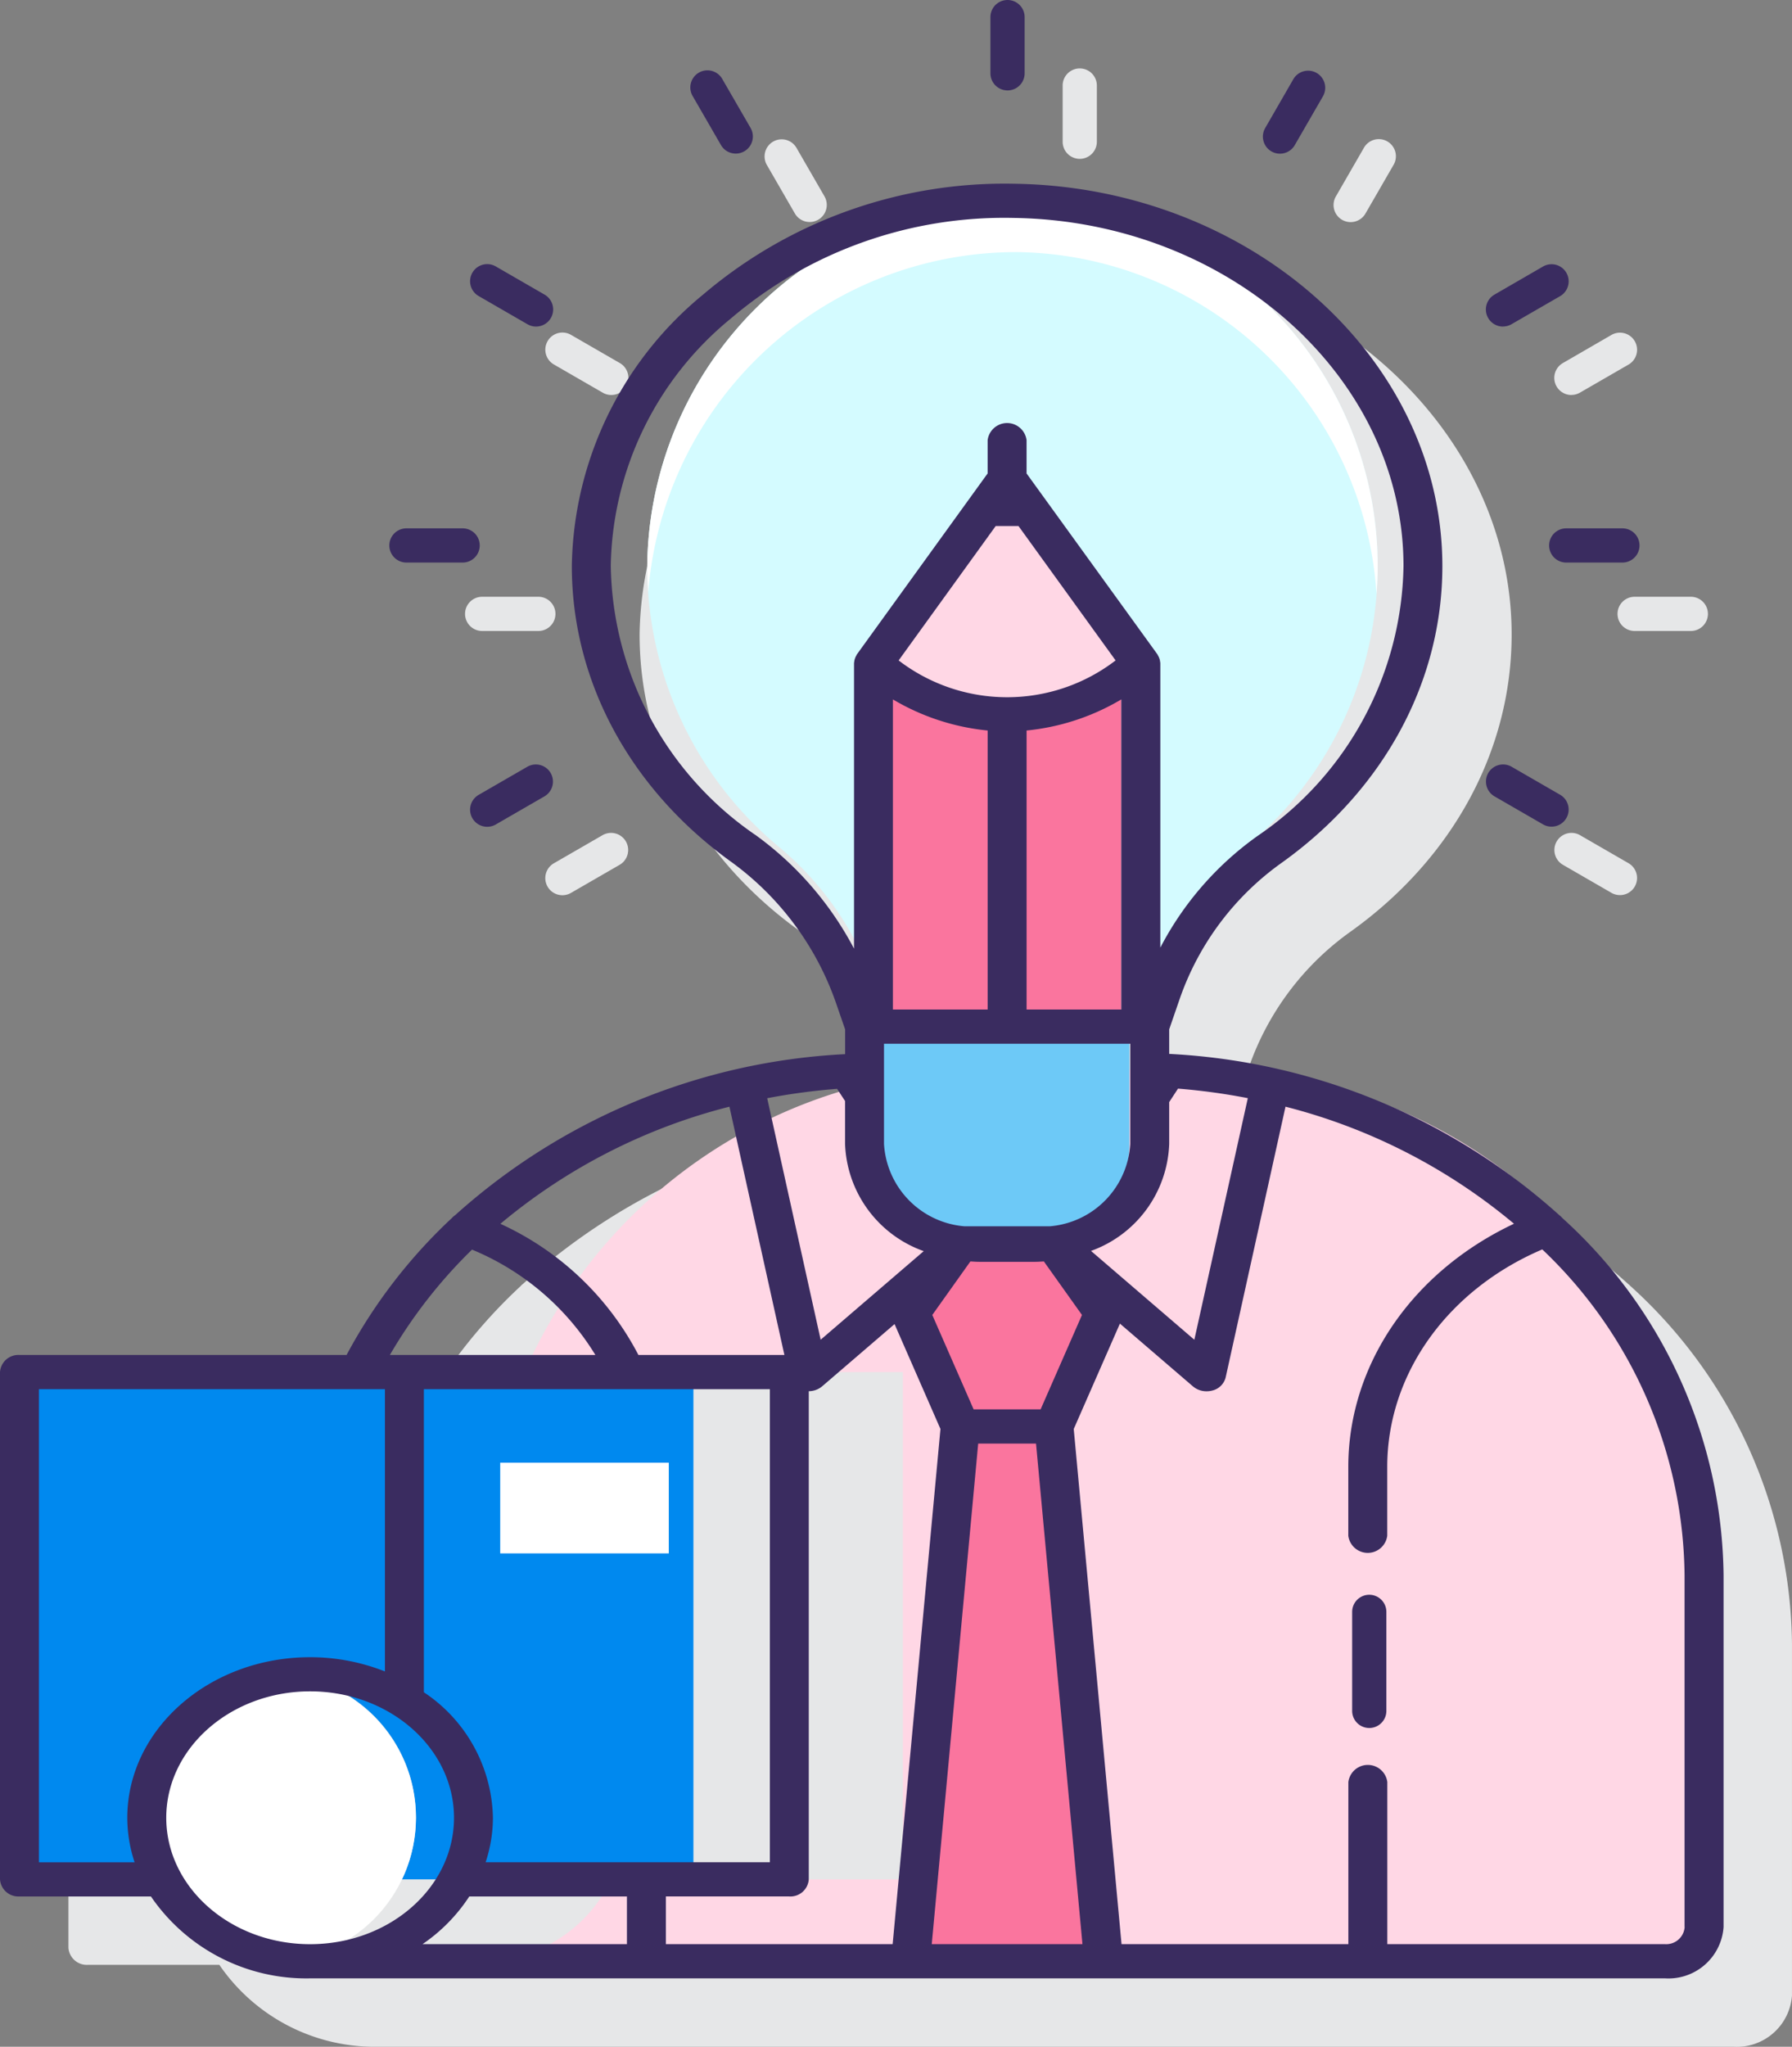 <svg xmlns="http://www.w3.org/2000/svg" width="104.781" height="119.646" viewBox="0 0 104.781 119.646">
  <rect x="0" y="0" width="104.781" height="119.646" fill="#808080" stroke="none"/>
  <g id="creative-teaching" transform="translate(-17.735 -4.176)">
    <path id="Path_41" data-name="Path 41" d="M113.079,79.365a1.1,1.1,0,0,0-.155-.143A36.843,36.843,0,0,0,90.1,69.774v-1.3l.653-1.893a16.293,16.293,0,0,1,5.97-7.958c5.971-4.275,9.4-10.6,9.4-17.358,0-12.153-11.251-22.2-25.08-22.391a27.227,27.227,0,0,0-18.21,6.482,20.972,20.972,0,0,0-7.7,15.867c-.014,6.718,3.365,13.027,9.271,17.31a17.125,17.125,0,0,1,6.181,8.3l.566,1.639v1.3a36.846,36.846,0,0,0-22.826,9.448,1,1,0,0,0-.156.144,30.8,30.8,0,0,0-6.184,8.015H22.874a1.076,1.076,0,0,0-1.138,1v29.654a1.076,1.076,0,0,0,1.138,1h7.686a11.008,11.008,0,0,0,9.307,4.788H119.1a3.232,3.232,0,0,0,3.415-3v-20.56a28.585,28.585,0,0,0-9.437-20.9Z" fill="#e6e7e8"/>
    <path id="Path_42" data-name="Path 42" d="M42.579,41.061h3.286a1,1,0,0,0,0-2H42.579a1,1,0,0,0,0,2Z" transform="translate(3.348)" fill="#e6e7e8"/>
    <path id="Path_43" data-name="Path 43" d="M100.063,40.061a1,1,0,0,0,1,1h3.286a1,1,0,0,0,0-2h-3.286A1,1,0,0,0,100.063,40.061Z" transform="translate(12.251)" fill="#e6e7e8"/>
    <path id="Path_44" data-name="Path 44" d="M46.217,25.485l2.846,1.643a1,1,0,1,0,1-1.732l-2.846-1.643a1,1,0,1,0-1,1.732Z" transform="translate(3.91)" fill="#e6e7e8"/>
    <path id="Path_45" data-name="Path 45" d="M96.866,54.727l2.845,1.643a1,1,0,0,0,1-1.732l-2.845-1.643a1,1,0,0,0-1,1.732Z" transform="translate(12.251)" fill="#e6e7e8"/>
    <path id="Path_46" data-name="Path 46" d="M58.8,16.66a1,1,0,0,0,1.732-1l-1.643-2.845a1,1,0,0,0-1.732,1Z" transform="translate(5.415)" fill="#e6e7e8"/>
    <path id="Path_47" data-name="Path 47" d="M73.464,13.462a1,1,0,0,0,1-1V9.176a1,1,0,0,0-2,0v3.286A1,1,0,0,0,73.464,13.462Z" transform="translate(7.406)" fill="#e6e7e8"/>
    <path id="Path_48" data-name="Path 48" d="M49.062,52.995l-2.846,1.643a1,1,0,1,0,1,1.732l2.846-1.643a1,1,0,0,0-1-1.732Z" transform="translate(3.909)" fill="#e6e7e8"/>
    <path id="Path_49" data-name="Path 49" d="M97.367,27.262a1,1,0,0,0,.5-.134l2.845-1.643a1,1,0,0,0-1-1.732L96.866,25.4a1,1,0,0,0,.5,1.866Z" transform="translate(12.251)" fill="#e6e7e8"/>
    <path id="Path_50" data-name="Path 50" d="M86.764,17.026a1,1,0,0,0,1.366-.366l1.643-2.845a1,1,0,1,0-1.732-1L86.4,15.66A1,1,0,0,0,86.764,17.026Z" transform="translate(9.445)" fill="#e6e7e8"/>
    <path id="Path_51" data-name="Path 51" d="M75.695,66.695H63.233A29.57,29.57,0,0,0,36.156,84.382H58.279v29.654H41.232a8.383,8.383,0,0,1-7.568,4.788h69.6a2,2,0,0,0,2-2V96.264A29.57,29.57,0,0,0,75.695,66.7Z" transform="translate(12.251)" fill="#ffd7e5"/>
    <path id="Path_52" data-name="Path 52" d="M71.871,87.563H67.057l-2.549-6.626,2.549-4.078h4.814l2.549,4.078Z" transform="translate(6.936)" fill="#fa759e"/>
    <path id="Path_53" data-name="Path 53" d="M74.42,118.824H64.508l2.549-31.261h4.814Z" transform="translate(6.936)" fill="#fa759e"/>
    <path id="Path_54" data-name="Path 54" d="M90.82,37.268A21.357,21.357,0,0,0,69.81,15.914a21.573,21.573,0,0,0-21.7,21.314,21.3,21.3,0,0,0,7.766,16.508,18.223,18.223,0,0,1,5.763,8.8l.5,1.652H76.79l.578-1.906a17.378,17.378,0,0,1,5.581-8.461A21.3,21.3,0,0,0,90.82,37.268Z" transform="translate(7.469)" fill="#d4fbff"/>
    <path id="Path_55" data-name="Path 55" d="M69.811,18.914A21.341,21.341,0,0,1,90.752,38.9c.041-.538.069-1.079.069-1.627a21.357,21.357,0,0,0-21.01-21.354,21.573,21.573,0,0,0-21.7,21.314c0,.522.023,1.038.059,1.551A21.593,21.593,0,0,1,69.811,18.914Z" transform="translate(7.469)" fill="#fff"/>
    <path id="Path_56" data-name="Path 56" d="M69.464,32.143,62.6,42.957V64.189H76.33V42.957Z" transform="translate(6.975)" fill="#fa759e"/>
    <path id="Path_57" data-name="Path 57" d="M62.6,42.957a10.21,10.21,0,0,0,6.866,2.98,10.21,10.21,0,0,0,6.866-2.98L69.464,32.143Z" transform="translate(6.975)" fill="#ffd7e5"/>
    <path id="Path_58" data-name="Path 58" d="M70.895,76.938H68.034a5.893,5.893,0,0,1-5.893-5.893V64.19H76.789v6.855A5.9,5.9,0,0,1,70.895,76.938Z" transform="translate(6.985)" fill="#6dc9f7"/>
    <path id="Path_59" data-name="Path 59" d="M18.736,84.382v29.654H26.1a8.39,8.39,0,1,1,15.138,0H58.28V84.382Z" fill="#0089ef"/>
    <path id="Path_60" data-name="Path 60" d="M43.208,89.681h9.858v5.3H43.208Z" transform="translate(3.775)" fill="#fff"/>
    <circle id="Ellipse_3" data-name="Ellipse 3" cx="8.39" cy="8.39" r="8.39" transform="translate(25.273 102.044)" fill="#fff"/>
    <g id="Group_1" data-name="Group 1" transform="translate(17.735 4.176)">
      <path id="Path_61" data-name="Path 61" d="M109.093,75.383a1,1,0,0,0-.168-.16A36.856,36.856,0,0,0,86.1,65.783V64.347l.612-1.774A16.329,16.329,0,0,1,92.693,54.6c5.961-4.268,9.379-10.584,9.379-17.329,0-12.133-11.231-22.161-25.038-22.354a27.2,27.2,0,0,0-18.179,6.472,20.936,20.936,0,0,0-7.684,15.84c-.014,6.706,3.359,13.005,9.254,17.281a17.147,17.147,0,0,1,6.2,8.32l.525,1.52v1.448a36.84,36.84,0,0,0-22.8,9.411,1.076,1.076,0,0,0-.192.168A30.76,30.76,0,0,0,38,83.382H18.873a1.076,1.076,0,0,0-1.138,1v29.654a1.076,1.076,0,0,0,1.138,1H26.56a11.006,11.006,0,0,0,9.306,4.788H115.1a3.232,3.232,0,0,0,3.415-3V96.264a28.56,28.56,0,0,0-9.421-20.881ZM78.581,86.563H74.665l-2.417-5.519,2.227-3.129c.173.01.345.023.52.023h3.257c.175,0,.347-.013.52-.023L81,81.044ZM42.52,103.1V85.382H62.75v27.654H46.13a8.3,8.3,0,0,0,.427-2.6A9.006,9.006,0,0,0,42.52,103.1ZM66.681,67.826l.466.711v2.507a6.917,6.917,0,0,0,4.6,6.269l-6.027,5.179L62.594,68.374a36.641,36.641,0,0,1,4.087-.548Zm9.274-32.9h1.333l5.678,7.856a10.424,10.424,0,0,1-12.686,0ZM79.13,75.859H74.115a5.133,5.133,0,0,1-4.691-4.815V65.189h14.4v5.855A5.131,5.131,0,0,1,79.13,75.859Zm-3.646-28.98v16.31H69.945V45.061a13.426,13.426,0,0,0,5.539,1.818ZM83.3,45.061V63.189H77.761V46.879A13.426,13.426,0,0,0,83.3,45.061ZM63.6,83.382H55.064a17.115,17.115,0,0,0-8.07-7.667,33.767,33.767,0,0,1,13.392-6.846Zm.287,31.654a1.076,1.076,0,0,0,1.138-1V85.5a1.221,1.221,0,0,0,.779-.282l4.237-3.641,2.684,6.131-2.795,30.114H56.669v-2.788h7.22ZM81.528,77.3A6.91,6.91,0,0,0,86.1,71.045V68.6l.515-.787a36.53,36.53,0,0,1,4.082.557L87.57,82.493ZM61.876,52.965A19.424,19.424,0,0,1,53.448,37.23a19.062,19.062,0,0,1,7-14.417A24.634,24.634,0,0,1,77,16.915c12.571.175,22.8,9.306,22.8,20.353a19.441,19.441,0,0,1-8.541,15.779,18.475,18.475,0,0,0-5.678,6.524V42.957c0-.008,0-.015,0-.022,0-.023-.009-.044-.011-.067a.869.869,0,0,0-.072-.27c-.015-.032-.03-.062-.048-.094a.838.838,0,0,0-.043-.083L77.76,31.852V29.906a1.148,1.148,0,0,0-2.277,0v1.946L67.845,42.421c-.018.026-.027.056-.043.083a.747.747,0,0,0-.048.094.868.868,0,0,0-.072.27c0,.023-.01.044-.011.067,0,.007,0,.014,0,.022V59.629a19.289,19.289,0,0,0-5.791-6.664ZM45.335,77.224a15.284,15.284,0,0,1,7.212,6.158H40.532A28.83,28.83,0,0,1,45.335,77.224ZM20.012,113.036V85.382h20.23v16.5a11.866,11.866,0,0,0-4.376-.832c-5.893,0-10.688,4.212-10.688,9.39a8.278,8.278,0,0,0,.427,2.6H20.012Zm7.444-2.6c0-4.075,3.774-7.39,8.412-7.39s8.413,3.315,8.413,7.39-3.774,7.39-8.413,7.39S27.456,114.509,27.456,110.434Zm17.719,4.6h9.218v2.788H42.439A9.937,9.937,0,0,0,45.175,115.036Zm27.041,2.788,2.715-29.261h3.382l2.715,29.261Zm44.023-1a1.078,1.078,0,0,1-1.138,1H98.853v-9.477a1.148,1.148,0,0,0-2.277,0v9.477H83.313L80.518,87.71l2.7-6.161,4.272,3.671a1.221,1.221,0,0,0,.8.285,1.305,1.305,0,0,0,.339-.045A1.057,1.057,0,0,0,89.4,84.7l3.5-15.831a33.8,33.8,0,0,1,13.36,6.842c-5.932,2.795-9.688,8.225-9.688,14.221v4.019a1.148,1.148,0,0,0,2.277,0V89.928c0-5.444,3.535-10.355,9.065-12.716a26.6,26.6,0,0,1,8.32,19.052v20.56Z" transform="translate(-17.735 -4.176)" fill="#3a2c60"/>
      <path id="Path_62" data-name="Path 62" d="M87.992,97.4a1,1,0,0,0-1,1v5.788a1,1,0,0,0,2,0V98.4A1,1,0,0,0,87.992,97.4Z" transform="translate(-7.929 -4.176)" fill="#3a2c60"/>
      <path id="Path_63" data-name="Path 63" d="M38.579,37.061h3.286a1,1,0,0,0,0-2H38.579a1,1,0,0,0,0,2Z" transform="translate(-14.814 -4.176)" fill="#3a2c60"/>
      <path id="Path_64" data-name="Path 64" d="M96.063,36.061a1,1,0,0,0,1,1h3.286a1,1,0,0,0,0-2H97.063A1,1,0,0,0,96.063,36.061Z" transform="translate(-5.484 -4.176)" fill="#3a2c60"/>
      <path id="Path_65" data-name="Path 65" d="M42.217,21.485l2.845,1.643a1,1,0,1,0,1-1.732l-2.845-1.643a1,1,0,1,0-1,1.732Z" transform="translate(-14.224 -4.176)" fill="#3a2c60"/>
      <path id="Path_66" data-name="Path 66" d="M96.711,50.637l-2.846-1.643a1,1,0,0,0-1,1.732l2.846,1.643a1,1,0,0,0,1-1.732Z" transform="translate(-5.484 -4.176)" fill="#3a2c60"/>
      <path id="Path_67" data-name="Path 67" d="M54.8,12.66a1,1,0,0,0,1.732-1L54.887,8.814a1,1,0,1,0-1.731,1Z" transform="translate(-12.642 -4.176)" fill="#3a2c60"/>
      <path id="Path_68" data-name="Path 68" d="M69.464,9.462a1,1,0,0,0,1-1V5.176a1,1,0,0,0-2,0V8.462A1,1,0,0,0,69.464,9.462Z" transform="translate(-10.552 -4.176)" fill="#3a2c60"/>
      <path id="Path_69" data-name="Path 69" d="M45.062,48.995l-2.845,1.643a1,1,0,1,0,1,1.732l2.845-1.643a1,1,0,0,0-1-1.732Z" transform="translate(-14.224 -4.176)" fill="#3a2c60"/>
      <path id="Path_70" data-name="Path 70" d="M93.366,23.262a1,1,0,0,0,.5-.134l2.846-1.643a1,1,0,0,0-1-1.732L92.865,21.4a1,1,0,0,0,.5,1.866Z" transform="translate(-5.484 -4.176)" fill="#3a2c60"/>
      <path id="Path_71" data-name="Path 71" d="M82.763,13.026a1,1,0,0,0,1.366-.366l1.643-2.846a1,1,0,1,0-1.732-1L82.4,11.66A1,1,0,0,0,82.763,13.026Z" transform="translate(-8.422 -4.176)" fill="#3a2c60"/>
    </g>
  </g>
</svg>
